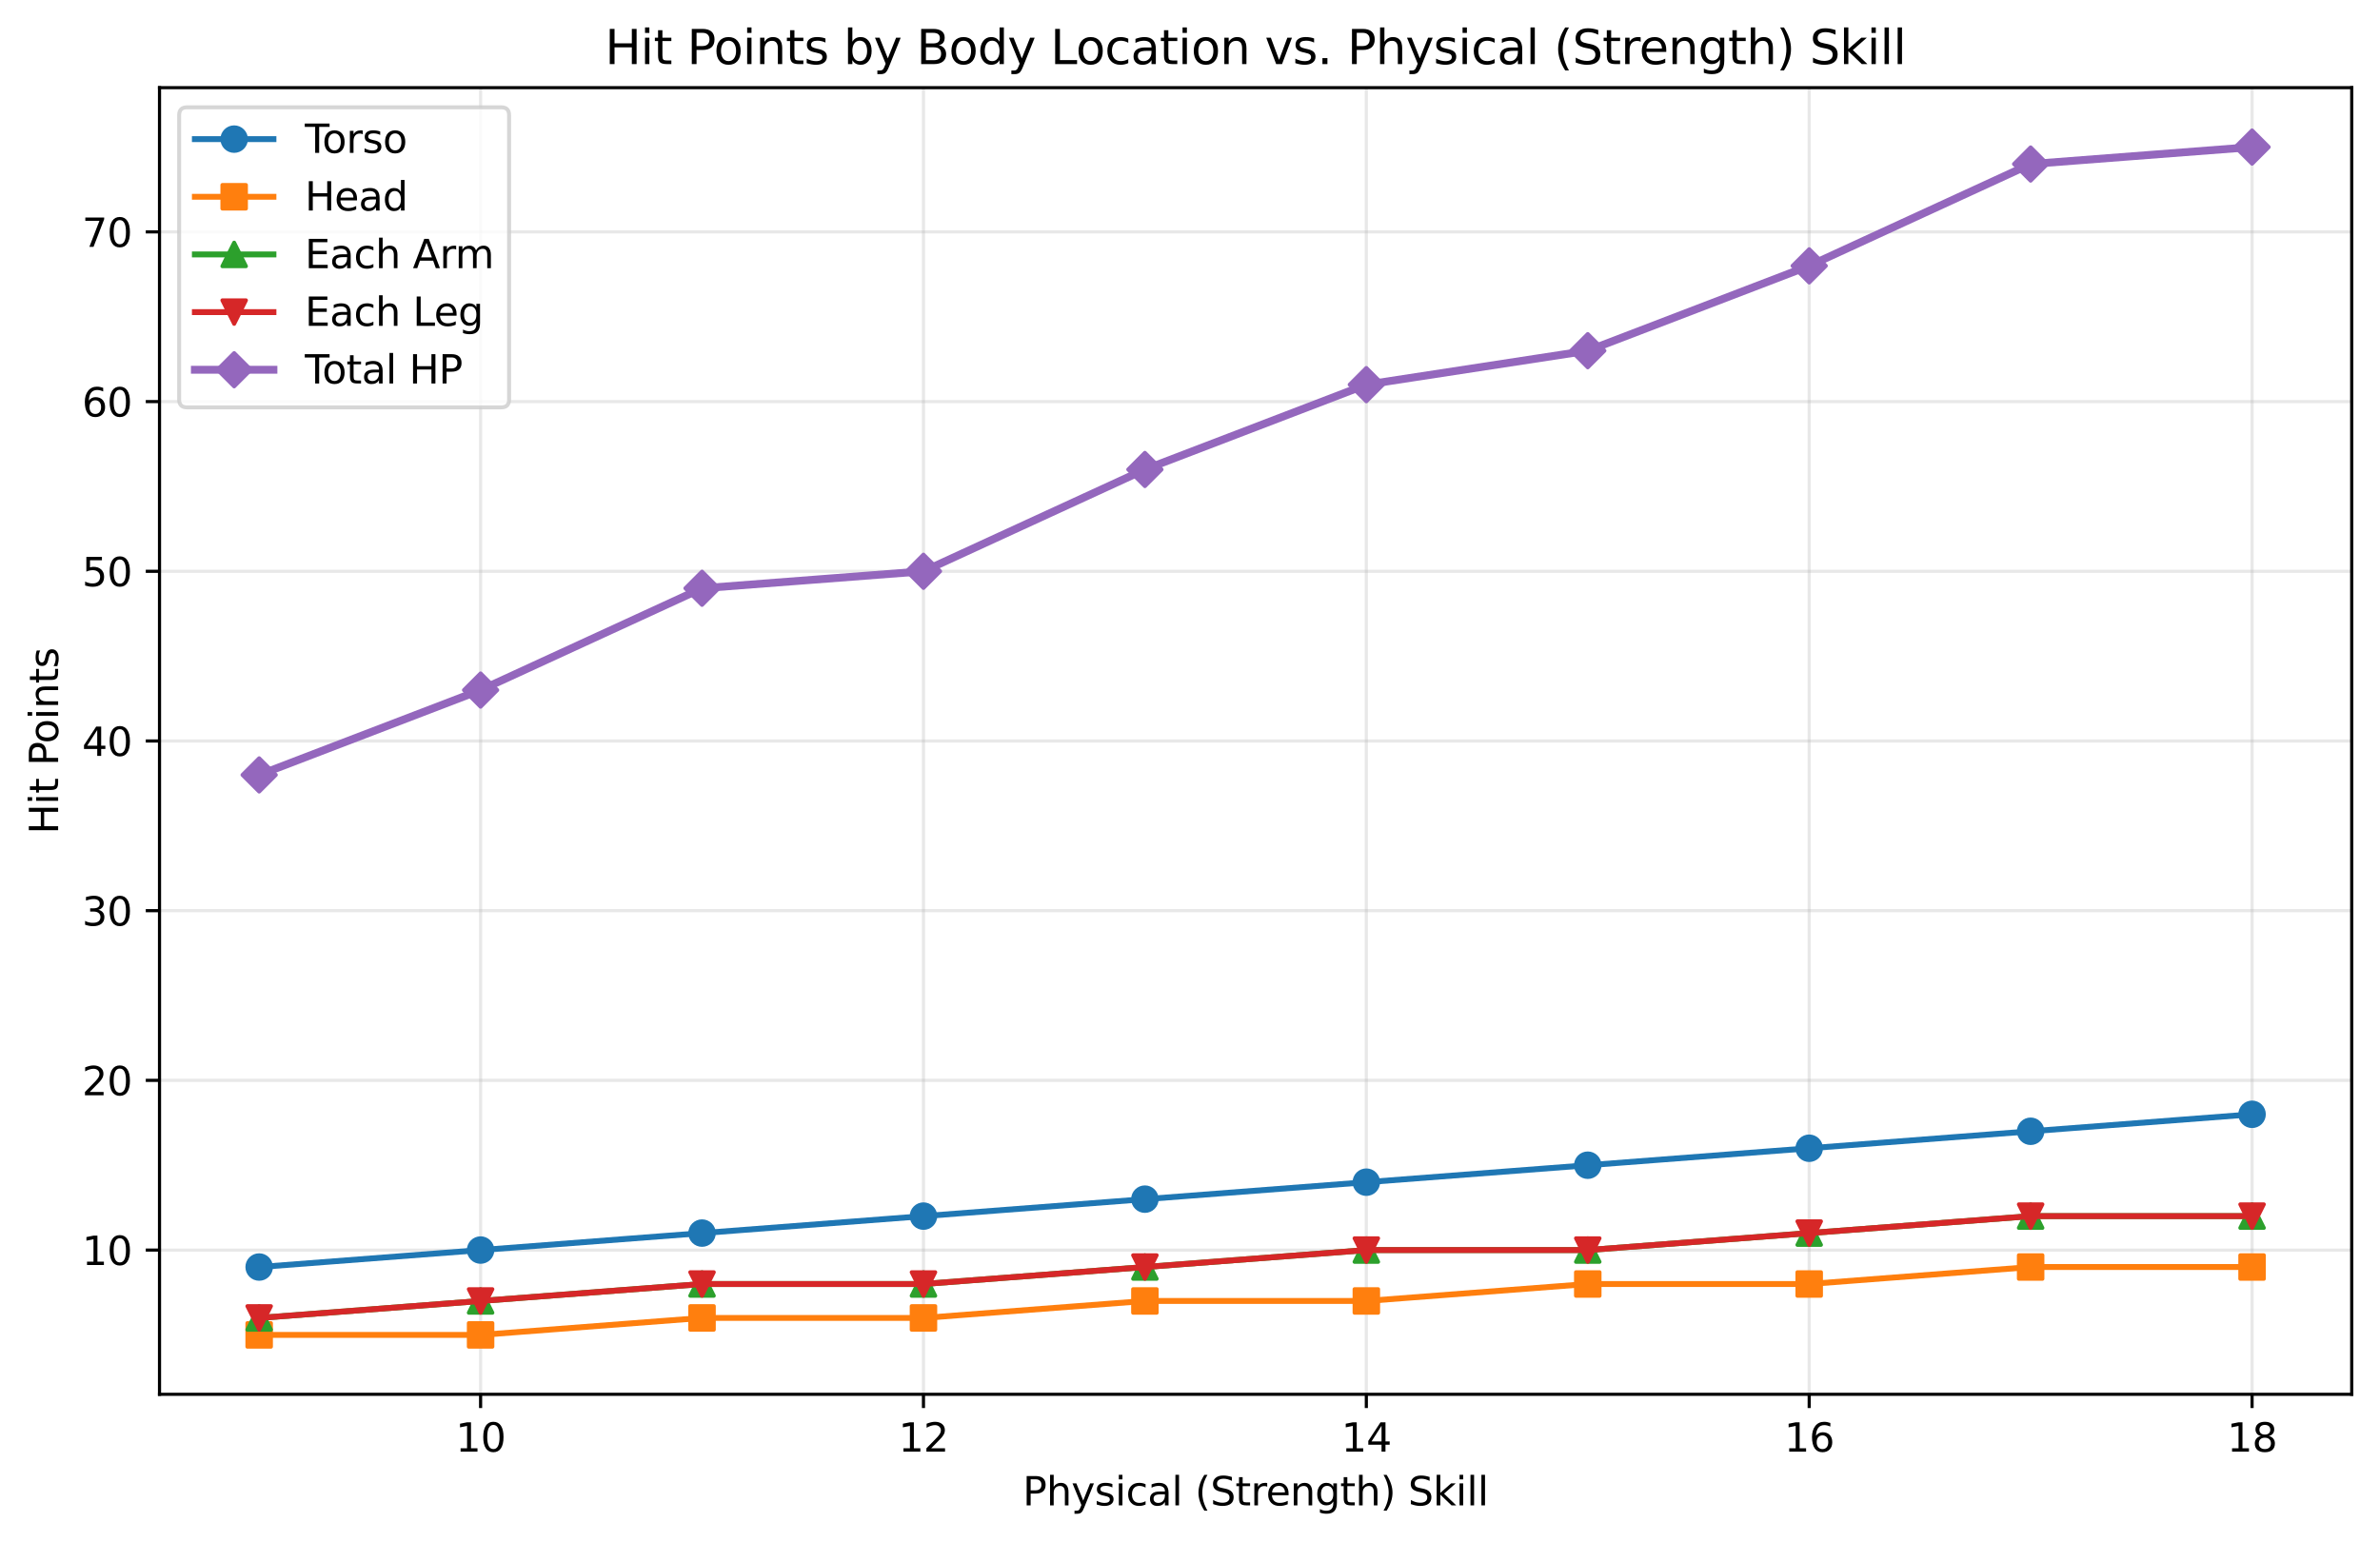 <?xml version="1.0" encoding="utf-8" standalone="no"?>
<!DOCTYPE svg PUBLIC "-//W3C//DTD SVG 1.1//EN"
  "http://www.w3.org/Graphics/SVG/1.1/DTD/svg11.dtd">
<svg xmlns:xlink="http://www.w3.org/1999/xlink" width="605.803pt" height="392.514pt" viewBox="0 0 605.803 392.514" xmlns="http://www.w3.org/2000/svg" version="1.1">
 <defs>
  <style type="text/css">*{stroke-linejoin: round; stroke-linecap: butt}</style>
 </defs>
 <g id="figure_1">
  <g id="patch_1">
   <path d="M 0 392.514 
L 605.803 392.514 
L 605.803 0 
L 0 0 
z
" style="fill: #ffffff"/>
  </g>
  <g id="axes_1">
   <g id="patch_2">
    <path d="M 40.603 354.958 
L 598.603 354.958 
L 598.603 22.318 
L 40.603 22.318 
z
" style="fill: #ffffff"/>
   </g>
   <g id="matplotlib.axis_1">
    <g id="xtick_1">
     <g id="line2d_1">
      <path d="M 122.33 354.958 
L 122.33 22.318 
" clip-path="url(#p82be8107a7)" style="fill: none; stroke: #b0b0b0; stroke-opacity: 0.3; stroke-width: 0.8; stroke-linecap: square"/>
     </g>
     <g id="line2d_2">
      <defs>
       <path id="m363d4e45e3" d="M 0 0 
L 0 3.5 
" style="stroke: #000000; stroke-width: 0.8"/>
      </defs>
      <g>
       <use xlink:href="#m363d4e45e3" x="122.33" y="354.958" style="stroke: #000000; stroke-width: 0.8"/>
      </g>
     </g>
     <g id="text_1">
      <!-- 10 -->
      <g transform="translate(115.968 369.557) scale(0.1 -0.1)">
       <defs>
        <path id="DejaVuSans-31" d="M 794 531 
L 1825 531 
L 1825 4091 
L 703 3866 
L 703 4441 
L 1819 4666 
L 2450 4666 
L 2450 531 
L 3481 531 
L 3481 0 
L 794 0 
L 794 531 
z
" transform="scale(0.016)"/>
        <path id="DejaVuSans-30" d="M 2034 4250 
Q 1547 4250 1301 3770 
Q 1056 3291 1056 2328 
Q 1056 1369 1301 889 
Q 1547 409 2034 409 
Q 2525 409 2770 889 
Q 3016 1369 3016 2328 
Q 3016 3291 2770 3770 
Q 2525 4250 2034 4250 
z
M 2034 4750 
Q 2819 4750 3233 4129 
Q 3647 3509 3647 2328 
Q 3647 1150 3233 529 
Q 2819 -91 2034 -91 
Q 1250 -91 836 529 
Q 422 1150 422 2328 
Q 422 3509 836 4129 
Q 1250 4750 2034 4750 
z
" transform="scale(0.016)"/>
       </defs>
       <use xlink:href="#DejaVuSans-31"/>
       <use xlink:href="#DejaVuSans-30" transform="translate(63.623 0)"/>
      </g>
     </g>
    </g>
    <g id="xtick_2">
     <g id="line2d_3">
      <path d="M 235.058 354.958 
L 235.058 22.318 
" clip-path="url(#p82be8107a7)" style="fill: none; stroke: #b0b0b0; stroke-opacity: 0.3; stroke-width: 0.8; stroke-linecap: square"/>
     </g>
     <g id="line2d_4">
      <g>
       <use xlink:href="#m363d4e45e3" x="235.058" y="354.958" style="stroke: #000000; stroke-width: 0.8"/>
      </g>
     </g>
     <g id="text_2">
      <!-- 12 -->
      <g transform="translate(228.695 369.557) scale(0.1 -0.1)">
       <defs>
        <path id="DejaVuSans-32" d="M 1228 531 
L 3431 531 
L 3431 0 
L 469 0 
L 469 531 
Q 828 903 1448 1529 
Q 2069 2156 2228 2338 
Q 2531 2678 2651 2914 
Q 2772 3150 2772 3378 
Q 2772 3750 2511 3984 
Q 2250 4219 1831 4219 
Q 1534 4219 1204 4116 
Q 875 4013 500 3803 
L 500 4441 
Q 881 4594 1212 4672 
Q 1544 4750 1819 4750 
Q 2544 4750 2975 4387 
Q 3406 4025 3406 3419 
Q 3406 3131 3298 2873 
Q 3191 2616 2906 2266 
Q 2828 2175 2409 1742 
Q 1991 1309 1228 531 
z
" transform="scale(0.016)"/>
       </defs>
       <use xlink:href="#DejaVuSans-31"/>
       <use xlink:href="#DejaVuSans-32" transform="translate(63.623 0)"/>
      </g>
     </g>
    </g>
    <g id="xtick_3">
     <g id="line2d_5">
      <path d="M 347.785 354.958 
L 347.785 22.318 
" clip-path="url(#p82be8107a7)" style="fill: none; stroke: #b0b0b0; stroke-opacity: 0.3; stroke-width: 0.8; stroke-linecap: square"/>
     </g>
     <g id="line2d_6">
      <g>
       <use xlink:href="#m363d4e45e3" x="347.785" y="354.958" style="stroke: #000000; stroke-width: 0.8"/>
      </g>
     </g>
     <g id="text_3">
      <!-- 14 -->
      <g transform="translate(341.422 369.557) scale(0.1 -0.1)">
       <defs>
        <path id="DejaVuSans-34" d="M 2419 4116 
L 825 1625 
L 2419 1625 
L 2419 4116 
z
M 2253 4666 
L 3047 4666 
L 3047 1625 
L 3713 1625 
L 3713 1100 
L 3047 1100 
L 3047 0 
L 2419 0 
L 2419 1100 
L 313 1100 
L 313 1709 
L 2253 4666 
z
" transform="scale(0.016)"/>
       </defs>
       <use xlink:href="#DejaVuSans-31"/>
       <use xlink:href="#DejaVuSans-34" transform="translate(63.623 0)"/>
      </g>
     </g>
    </g>
    <g id="xtick_4">
     <g id="line2d_7">
      <path d="M 460.512 354.958 
L 460.512 22.318 
" clip-path="url(#p82be8107a7)" style="fill: none; stroke: #b0b0b0; stroke-opacity: 0.3; stroke-width: 0.8; stroke-linecap: square"/>
     </g>
     <g id="line2d_8">
      <g>
       <use xlink:href="#m363d4e45e3" x="460.512" y="354.958" style="stroke: #000000; stroke-width: 0.8"/>
      </g>
     </g>
     <g id="text_4">
      <!-- 16 -->
      <g transform="translate(454.15 369.557) scale(0.1 -0.1)">
       <defs>
        <path id="DejaVuSans-36" d="M 2113 2584 
Q 1688 2584 1439 2293 
Q 1191 2003 1191 1497 
Q 1191 994 1439 701 
Q 1688 409 2113 409 
Q 2538 409 2786 701 
Q 3034 994 3034 1497 
Q 3034 2003 2786 2293 
Q 2538 2584 2113 2584 
z
M 3366 4563 
L 3366 3988 
Q 3128 4100 2886 4159 
Q 2644 4219 2406 4219 
Q 1781 4219 1451 3797 
Q 1122 3375 1075 2522 
Q 1259 2794 1537 2939 
Q 1816 3084 2150 3084 
Q 2853 3084 3261 2657 
Q 3669 2231 3669 1497 
Q 3669 778 3244 343 
Q 2819 -91 2113 -91 
Q 1303 -91 875 529 
Q 447 1150 447 2328 
Q 447 3434 972 4092 
Q 1497 4750 2381 4750 
Q 2619 4750 2861 4703 
Q 3103 4656 3366 4563 
z
" transform="scale(0.016)"/>
       </defs>
       <use xlink:href="#DejaVuSans-31"/>
       <use xlink:href="#DejaVuSans-36" transform="translate(63.623 0)"/>
      </g>
     </g>
    </g>
    <g id="xtick_5">
     <g id="line2d_9">
      <path d="M 573.239 354.958 
L 573.239 22.318 
" clip-path="url(#p82be8107a7)" style="fill: none; stroke: #b0b0b0; stroke-opacity: 0.3; stroke-width: 0.8; stroke-linecap: square"/>
     </g>
     <g id="line2d_10">
      <g>
       <use xlink:href="#m363d4e45e3" x="573.239" y="354.958" style="stroke: #000000; stroke-width: 0.8"/>
      </g>
     </g>
     <g id="text_5">
      <!-- 18 -->
      <g transform="translate(566.877 369.557) scale(0.1 -0.1)">
       <defs>
        <path id="DejaVuSans-38" d="M 2034 2216 
Q 1584 2216 1326 1975 
Q 1069 1734 1069 1313 
Q 1069 891 1326 650 
Q 1584 409 2034 409 
Q 2484 409 2743 651 
Q 3003 894 3003 1313 
Q 3003 1734 2745 1975 
Q 2488 2216 2034 2216 
z
M 1403 2484 
Q 997 2584 770 2862 
Q 544 3141 544 3541 
Q 544 4100 942 4425 
Q 1341 4750 2034 4750 
Q 2731 4750 3128 4425 
Q 3525 4100 3525 3541 
Q 3525 3141 3298 2862 
Q 3072 2584 2669 2484 
Q 3125 2378 3379 2068 
Q 3634 1759 3634 1313 
Q 3634 634 3220 271 
Q 2806 -91 2034 -91 
Q 1263 -91 848 271 
Q 434 634 434 1313 
Q 434 1759 690 2068 
Q 947 2378 1403 2484 
z
M 1172 3481 
Q 1172 3119 1398 2916 
Q 1625 2713 2034 2713 
Q 2441 2713 2670 2916 
Q 2900 3119 2900 3481 
Q 2900 3844 2670 4047 
Q 2441 4250 2034 4250 
Q 1625 4250 1398 4047 
Q 1172 3844 1172 3481 
z
" transform="scale(0.016)"/>
       </defs>
       <use xlink:href="#DejaVuSans-31"/>
       <use xlink:href="#DejaVuSans-38" transform="translate(63.623 0)"/>
      </g>
     </g>
    </g>
    <g id="text_6">
     <!-- Physical (Strength) Skill -->
     <g transform="translate(260.322 383.235) scale(0.1 -0.1)">
      <defs>
       <path id="DejaVuSans-50" d="M 1259 4147 
L 1259 2394 
L 2053 2394 
Q 2494 2394 2734 2622 
Q 2975 2850 2975 3272 
Q 2975 3691 2734 3919 
Q 2494 4147 2053 4147 
L 1259 4147 
z
M 628 4666 
L 2053 4666 
Q 2838 4666 3239 4311 
Q 3641 3956 3641 3272 
Q 3641 2581 3239 2228 
Q 2838 1875 2053 1875 
L 1259 1875 
L 1259 0 
L 628 0 
L 628 4666 
z
" transform="scale(0.016)"/>
       <path id="DejaVuSans-68" d="M 3513 2113 
L 3513 0 
L 2938 0 
L 2938 2094 
Q 2938 2591 2744 2837 
Q 2550 3084 2163 3084 
Q 1697 3084 1428 2787 
Q 1159 2491 1159 1978 
L 1159 0 
L 581 0 
L 581 4863 
L 1159 4863 
L 1159 2956 
Q 1366 3272 1645 3428 
Q 1925 3584 2291 3584 
Q 2894 3584 3203 3211 
Q 3513 2838 3513 2113 
z
" transform="scale(0.016)"/>
       <path id="DejaVuSans-79" d="M 2059 -325 
Q 1816 -950 1584 -1140 
Q 1353 -1331 966 -1331 
L 506 -1331 
L 506 -850 
L 844 -850 
Q 1081 -850 1212 -737 
Q 1344 -625 1503 -206 
L 1606 56 
L 191 3500 
L 800 3500 
L 1894 763 
L 2988 3500 
L 3597 3500 
L 2059 -325 
z
" transform="scale(0.016)"/>
       <path id="DejaVuSans-73" d="M 2834 3397 
L 2834 2853 
Q 2591 2978 2328 3040 
Q 2066 3103 1784 3103 
Q 1356 3103 1142 2972 
Q 928 2841 928 2578 
Q 928 2378 1081 2264 
Q 1234 2150 1697 2047 
L 1894 2003 
Q 2506 1872 2764 1633 
Q 3022 1394 3022 966 
Q 3022 478 2636 193 
Q 2250 -91 1575 -91 
Q 1294 -91 989 -36 
Q 684 19 347 128 
L 347 722 
Q 666 556 975 473 
Q 1284 391 1588 391 
Q 1994 391 2212 530 
Q 2431 669 2431 922 
Q 2431 1156 2273 1281 
Q 2116 1406 1581 1522 
L 1381 1569 
Q 847 1681 609 1914 
Q 372 2147 372 2553 
Q 372 3047 722 3315 
Q 1072 3584 1716 3584 
Q 2034 3584 2315 3537 
Q 2597 3491 2834 3397 
z
" transform="scale(0.016)"/>
       <path id="DejaVuSans-69" d="M 603 3500 
L 1178 3500 
L 1178 0 
L 603 0 
L 603 3500 
z
M 603 4863 
L 1178 4863 
L 1178 4134 
L 603 4134 
L 603 4863 
z
" transform="scale(0.016)"/>
       <path id="DejaVuSans-63" d="M 3122 3366 
L 3122 2828 
Q 2878 2963 2633 3030 
Q 2388 3097 2138 3097 
Q 1578 3097 1268 2742 
Q 959 2388 959 1747 
Q 959 1106 1268 751 
Q 1578 397 2138 397 
Q 2388 397 2633 464 
Q 2878 531 3122 666 
L 3122 134 
Q 2881 22 2623 -34 
Q 2366 -91 2075 -91 
Q 1284 -91 818 406 
Q 353 903 353 1747 
Q 353 2603 823 3093 
Q 1294 3584 2113 3584 
Q 2378 3584 2631 3529 
Q 2884 3475 3122 3366 
z
" transform="scale(0.016)"/>
       <path id="DejaVuSans-61" d="M 2194 1759 
Q 1497 1759 1228 1600 
Q 959 1441 959 1056 
Q 959 750 1161 570 
Q 1363 391 1709 391 
Q 2188 391 2477 730 
Q 2766 1069 2766 1631 
L 2766 1759 
L 2194 1759 
z
M 3341 1997 
L 3341 0 
L 2766 0 
L 2766 531 
Q 2569 213 2275 61 
Q 1981 -91 1556 -91 
Q 1019 -91 701 211 
Q 384 513 384 1019 
Q 384 1609 779 1909 
Q 1175 2209 1959 2209 
L 2766 2209 
L 2766 2266 
Q 2766 2663 2505 2880 
Q 2244 3097 1772 3097 
Q 1472 3097 1187 3025 
Q 903 2953 641 2809 
L 641 3341 
Q 956 3463 1253 3523 
Q 1550 3584 1831 3584 
Q 2591 3584 2966 3190 
Q 3341 2797 3341 1997 
z
" transform="scale(0.016)"/>
       <path id="DejaVuSans-6c" d="M 603 4863 
L 1178 4863 
L 1178 0 
L 603 0 
L 603 4863 
z
" transform="scale(0.016)"/>
       <path id="DejaVuSans-20" transform="scale(0.016)"/>
       <path id="DejaVuSans-28" d="M 1984 4856 
Q 1566 4138 1362 3434 
Q 1159 2731 1159 2009 
Q 1159 1288 1364 580 
Q 1569 -128 1984 -844 
L 1484 -844 
Q 1016 -109 783 600 
Q 550 1309 550 2009 
Q 550 2706 781 3412 
Q 1013 4119 1484 4856 
L 1984 4856 
z
" transform="scale(0.016)"/>
       <path id="DejaVuSans-53" d="M 3425 4513 
L 3425 3897 
Q 3066 4069 2747 4153 
Q 2428 4238 2131 4238 
Q 1616 4238 1336 4038 
Q 1056 3838 1056 3469 
Q 1056 3159 1242 3001 
Q 1428 2844 1947 2747 
L 2328 2669 
Q 3034 2534 3370 2195 
Q 3706 1856 3706 1288 
Q 3706 609 3251 259 
Q 2797 -91 1919 -91 
Q 1588 -91 1214 -16 
Q 841 59 441 206 
L 441 856 
Q 825 641 1194 531 
Q 1563 422 1919 422 
Q 2459 422 2753 634 
Q 3047 847 3047 1241 
Q 3047 1584 2836 1778 
Q 2625 1972 2144 2069 
L 1759 2144 
Q 1053 2284 737 2584 
Q 422 2884 422 3419 
Q 422 4038 858 4394 
Q 1294 4750 2059 4750 
Q 2388 4750 2728 4690 
Q 3069 4631 3425 4513 
z
" transform="scale(0.016)"/>
       <path id="DejaVuSans-74" d="M 1172 4494 
L 1172 3500 
L 2356 3500 
L 2356 3053 
L 1172 3053 
L 1172 1153 
Q 1172 725 1289 603 
Q 1406 481 1766 481 
L 2356 481 
L 2356 0 
L 1766 0 
Q 1100 0 847 248 
Q 594 497 594 1153 
L 594 3053 
L 172 3053 
L 172 3500 
L 594 3500 
L 594 4494 
L 1172 4494 
z
" transform="scale(0.016)"/>
       <path id="DejaVuSans-72" d="M 2631 2963 
Q 2534 3019 2420 3045 
Q 2306 3072 2169 3072 
Q 1681 3072 1420 2755 
Q 1159 2438 1159 1844 
L 1159 0 
L 581 0 
L 581 3500 
L 1159 3500 
L 1159 2956 
Q 1341 3275 1631 3429 
Q 1922 3584 2338 3584 
Q 2397 3584 2469 3576 
Q 2541 3569 2628 3553 
L 2631 2963 
z
" transform="scale(0.016)"/>
       <path id="DejaVuSans-65" d="M 3597 1894 
L 3597 1613 
L 953 1613 
Q 991 1019 1311 708 
Q 1631 397 2203 397 
Q 2534 397 2845 478 
Q 3156 559 3463 722 
L 3463 178 
Q 3153 47 2828 -22 
Q 2503 -91 2169 -91 
Q 1331 -91 842 396 
Q 353 884 353 1716 
Q 353 2575 817 3079 
Q 1281 3584 2069 3584 
Q 2775 3584 3186 3129 
Q 3597 2675 3597 1894 
z
M 3022 2063 
Q 3016 2534 2758 2815 
Q 2500 3097 2075 3097 
Q 1594 3097 1305 2825 
Q 1016 2553 972 2059 
L 3022 2063 
z
" transform="scale(0.016)"/>
       <path id="DejaVuSans-6e" d="M 3513 2113 
L 3513 0 
L 2938 0 
L 2938 2094 
Q 2938 2591 2744 2837 
Q 2550 3084 2163 3084 
Q 1697 3084 1428 2787 
Q 1159 2491 1159 1978 
L 1159 0 
L 581 0 
L 581 3500 
L 1159 3500 
L 1159 2956 
Q 1366 3272 1645 3428 
Q 1925 3584 2291 3584 
Q 2894 3584 3203 3211 
Q 3513 2838 3513 2113 
z
" transform="scale(0.016)"/>
       <path id="DejaVuSans-67" d="M 2906 1791 
Q 2906 2416 2648 2759 
Q 2391 3103 1925 3103 
Q 1463 3103 1205 2759 
Q 947 2416 947 1791 
Q 947 1169 1205 825 
Q 1463 481 1925 481 
Q 2391 481 2648 825 
Q 2906 1169 2906 1791 
z
M 3481 434 
Q 3481 -459 3084 -895 
Q 2688 -1331 1869 -1331 
Q 1566 -1331 1297 -1286 
Q 1028 -1241 775 -1147 
L 775 -588 
Q 1028 -725 1275 -790 
Q 1522 -856 1778 -856 
Q 2344 -856 2625 -561 
Q 2906 -266 2906 331 
L 2906 616 
Q 2728 306 2450 153 
Q 2172 0 1784 0 
Q 1141 0 747 490 
Q 353 981 353 1791 
Q 353 2603 747 3093 
Q 1141 3584 1784 3584 
Q 2172 3584 2450 3431 
Q 2728 3278 2906 2969 
L 2906 3500 
L 3481 3500 
L 3481 434 
z
" transform="scale(0.016)"/>
       <path id="DejaVuSans-29" d="M 513 4856 
L 1013 4856 
Q 1481 4119 1714 3412 
Q 1947 2706 1947 2009 
Q 1947 1309 1714 600 
Q 1481 -109 1013 -844 
L 513 -844 
Q 928 -128 1133 580 
Q 1338 1288 1338 2009 
Q 1338 2731 1133 3434 
Q 928 4138 513 4856 
z
" transform="scale(0.016)"/>
       <path id="DejaVuSans-6b" d="M 581 4863 
L 1159 4863 
L 1159 1991 
L 2875 3500 
L 3609 3500 
L 1753 1863 
L 3688 0 
L 2938 0 
L 1159 1709 
L 1159 0 
L 581 0 
L 581 4863 
z
" transform="scale(0.016)"/>
      </defs>
      <use xlink:href="#DejaVuSans-50"/>
      <use xlink:href="#DejaVuSans-68" transform="translate(60.303 0)"/>
      <use xlink:href="#DejaVuSans-79" transform="translate(123.682 0)"/>
      <use xlink:href="#DejaVuSans-73" transform="translate(182.861 0)"/>
      <use xlink:href="#DejaVuSans-69" transform="translate(234.961 0)"/>
      <use xlink:href="#DejaVuSans-63" transform="translate(262.744 0)"/>
      <use xlink:href="#DejaVuSans-61" transform="translate(317.725 0)"/>
      <use xlink:href="#DejaVuSans-6c" transform="translate(379.004 0)"/>
      <use xlink:href="#DejaVuSans-20" transform="translate(406.787 0)"/>
      <use xlink:href="#DejaVuSans-28" transform="translate(438.574 0)"/>
      <use xlink:href="#DejaVuSans-53" transform="translate(477.588 0)"/>
      <use xlink:href="#DejaVuSans-74" transform="translate(541.064 0)"/>
      <use xlink:href="#DejaVuSans-72" transform="translate(580.273 0)"/>
      <use xlink:href="#DejaVuSans-65" transform="translate(619.137 0)"/>
      <use xlink:href="#DejaVuSans-6e" transform="translate(680.66 0)"/>
      <use xlink:href="#DejaVuSans-67" transform="translate(744.039 0)"/>
      <use xlink:href="#DejaVuSans-74" transform="translate(807.516 0)"/>
      <use xlink:href="#DejaVuSans-68" transform="translate(846.725 0)"/>
      <use xlink:href="#DejaVuSans-29" transform="translate(910.104 0)"/>
      <use xlink:href="#DejaVuSans-20" transform="translate(949.117 0)"/>
      <use xlink:href="#DejaVuSans-53" transform="translate(980.904 0)"/>
      <use xlink:href="#DejaVuSans-6b" transform="translate(1044.381 0)"/>
      <use xlink:href="#DejaVuSans-69" transform="translate(1102.291 0)"/>
      <use xlink:href="#DejaVuSans-6c" transform="translate(1130.074 0)"/>
      <use xlink:href="#DejaVuSans-6c" transform="translate(1157.857 0)"/>
     </g>
    </g>
   </g>
   <g id="matplotlib.axis_2">
    <g id="ytick_1">
     <g id="line2d_11">
      <path d="M 40.603 318.238 
L 598.603 318.238 
" clip-path="url(#p82be8107a7)" style="fill: none; stroke: #b0b0b0; stroke-opacity: 0.3; stroke-width: 0.8; stroke-linecap: square"/>
     </g>
     <g id="line2d_12">
      <defs>
       <path id="m8f1b634120" d="M 0 0 
L -3.5 0 
" style="stroke: #000000; stroke-width: 0.8"/>
      </defs>
      <g>
       <use xlink:href="#m8f1b634120" x="40.603" y="318.238" style="stroke: #000000; stroke-width: 0.8"/>
      </g>
     </g>
     <g id="text_7">
      <!-- 10 -->
      <g transform="translate(20.878 322.037) scale(0.1 -0.1)">
       <use xlink:href="#DejaVuSans-31"/>
       <use xlink:href="#DejaVuSans-30" transform="translate(63.623 0)"/>
      </g>
     </g>
    </g>
    <g id="ytick_2">
     <g id="line2d_13">
      <path d="M 40.603 275.038 
L 598.603 275.038 
" clip-path="url(#p82be8107a7)" style="fill: none; stroke: #b0b0b0; stroke-opacity: 0.3; stroke-width: 0.8; stroke-linecap: square"/>
     </g>
     <g id="line2d_14">
      <g>
       <use xlink:href="#m8f1b634120" x="40.603" y="275.038" style="stroke: #000000; stroke-width: 0.8"/>
      </g>
     </g>
     <g id="text_8">
      <!-- 20 -->
      <g transform="translate(20.878 278.837) scale(0.1 -0.1)">
       <use xlink:href="#DejaVuSans-32"/>
       <use xlink:href="#DejaVuSans-30" transform="translate(63.623 0)"/>
      </g>
     </g>
    </g>
    <g id="ytick_3">
     <g id="line2d_15">
      <path d="M 40.603 231.838 
L 598.603 231.838 
" clip-path="url(#p82be8107a7)" style="fill: none; stroke: #b0b0b0; stroke-opacity: 0.3; stroke-width: 0.8; stroke-linecap: square"/>
     </g>
     <g id="line2d_16">
      <g>
       <use xlink:href="#m8f1b634120" x="40.603" y="231.838" style="stroke: #000000; stroke-width: 0.8"/>
      </g>
     </g>
     <g id="text_9">
      <!-- 30 -->
      <g transform="translate(20.878 235.637) scale(0.1 -0.1)">
       <defs>
        <path id="DejaVuSans-33" d="M 2597 2516 
Q 3050 2419 3304 2112 
Q 3559 1806 3559 1356 
Q 3559 666 3084 287 
Q 2609 -91 1734 -91 
Q 1441 -91 1130 -33 
Q 819 25 488 141 
L 488 750 
Q 750 597 1062 519 
Q 1375 441 1716 441 
Q 2309 441 2620 675 
Q 2931 909 2931 1356 
Q 2931 1769 2642 2001 
Q 2353 2234 1838 2234 
L 1294 2234 
L 1294 2753 
L 1863 2753 
Q 2328 2753 2575 2939 
Q 2822 3125 2822 3475 
Q 2822 3834 2567 4026 
Q 2313 4219 1838 4219 
Q 1578 4219 1281 4162 
Q 984 4106 628 3988 
L 628 4550 
Q 988 4650 1302 4700 
Q 1616 4750 1894 4750 
Q 2613 4750 3031 4423 
Q 3450 4097 3450 3541 
Q 3450 3153 3228 2886 
Q 3006 2619 2597 2516 
z
" transform="scale(0.016)"/>
       </defs>
       <use xlink:href="#DejaVuSans-33"/>
       <use xlink:href="#DejaVuSans-30" transform="translate(63.623 0)"/>
      </g>
     </g>
    </g>
    <g id="ytick_4">
     <g id="line2d_17">
      <path d="M 40.603 188.638 
L 598.603 188.638 
" clip-path="url(#p82be8107a7)" style="fill: none; stroke: #b0b0b0; stroke-opacity: 0.3; stroke-width: 0.8; stroke-linecap: square"/>
     </g>
     <g id="line2d_18">
      <g>
       <use xlink:href="#m8f1b634120" x="40.603" y="188.638" style="stroke: #000000; stroke-width: 0.8"/>
      </g>
     </g>
     <g id="text_10">
      <!-- 40 -->
      <g transform="translate(20.878 192.437) scale(0.1 -0.1)">
       <use xlink:href="#DejaVuSans-34"/>
       <use xlink:href="#DejaVuSans-30" transform="translate(63.623 0)"/>
      </g>
     </g>
    </g>
    <g id="ytick_5">
     <g id="line2d_19">
      <path d="M 40.603 145.438 
L 598.603 145.438 
" clip-path="url(#p82be8107a7)" style="fill: none; stroke: #b0b0b0; stroke-opacity: 0.3; stroke-width: 0.8; stroke-linecap: square"/>
     </g>
     <g id="line2d_20">
      <g>
       <use xlink:href="#m8f1b634120" x="40.603" y="145.438" style="stroke: #000000; stroke-width: 0.8"/>
      </g>
     </g>
     <g id="text_11">
      <!-- 50 -->
      <g transform="translate(20.878 149.237) scale(0.1 -0.1)">
       <defs>
        <path id="DejaVuSans-35" d="M 691 4666 
L 3169 4666 
L 3169 4134 
L 1269 4134 
L 1269 2991 
Q 1406 3038 1543 3061 
Q 1681 3084 1819 3084 
Q 2600 3084 3056 2656 
Q 3513 2228 3513 1497 
Q 3513 744 3044 326 
Q 2575 -91 1722 -91 
Q 1428 -91 1123 -41 
Q 819 9 494 109 
L 494 744 
Q 775 591 1075 516 
Q 1375 441 1709 441 
Q 2250 441 2565 725 
Q 2881 1009 2881 1497 
Q 2881 1984 2565 2268 
Q 2250 2553 1709 2553 
Q 1456 2553 1204 2497 
Q 953 2441 691 2322 
L 691 4666 
z
" transform="scale(0.016)"/>
       </defs>
       <use xlink:href="#DejaVuSans-35"/>
       <use xlink:href="#DejaVuSans-30" transform="translate(63.623 0)"/>
      </g>
     </g>
    </g>
    <g id="ytick_6">
     <g id="line2d_21">
      <path d="M 40.603 102.238 
L 598.603 102.238 
" clip-path="url(#p82be8107a7)" style="fill: none; stroke: #b0b0b0; stroke-opacity: 0.3; stroke-width: 0.8; stroke-linecap: square"/>
     </g>
     <g id="line2d_22">
      <g>
       <use xlink:href="#m8f1b634120" x="40.603" y="102.238" style="stroke: #000000; stroke-width: 0.8"/>
      </g>
     </g>
     <g id="text_12">
      <!-- 60 -->
      <g transform="translate(20.878 106.037) scale(0.1 -0.1)">
       <use xlink:href="#DejaVuSans-36"/>
       <use xlink:href="#DejaVuSans-30" transform="translate(63.623 0)"/>
      </g>
     </g>
    </g>
    <g id="ytick_7">
     <g id="line2d_23">
      <path d="M 40.603 59.038 
L 598.603 59.038 
" clip-path="url(#p82be8107a7)" style="fill: none; stroke: #b0b0b0; stroke-opacity: 0.3; stroke-width: 0.8; stroke-linecap: square"/>
     </g>
     <g id="line2d_24">
      <g>
       <use xlink:href="#m8f1b634120" x="40.603" y="59.038" style="stroke: #000000; stroke-width: 0.8"/>
      </g>
     </g>
     <g id="text_13">
      <!-- 70 -->
      <g transform="translate(20.878 62.837) scale(0.1 -0.1)">
       <defs>
        <path id="DejaVuSans-37" d="M 525 4666 
L 3525 4666 
L 3525 4397 
L 1831 0 
L 1172 0 
L 2766 4134 
L 525 4134 
L 525 4666 
z
" transform="scale(0.016)"/>
       </defs>
       <use xlink:href="#DejaVuSans-37"/>
       <use xlink:href="#DejaVuSans-30" transform="translate(63.623 0)"/>
      </g>
     </g>
    </g>
    <g id="text_14">
     <!-- Hit Points -->
     <g transform="translate(14.798 212.352) rotate(-90) scale(0.1 -0.1)">
      <defs>
       <path id="DejaVuSans-48" d="M 628 4666 
L 1259 4666 
L 1259 2753 
L 3553 2753 
L 3553 4666 
L 4184 4666 
L 4184 0 
L 3553 0 
L 3553 2222 
L 1259 2222 
L 1259 0 
L 628 0 
L 628 4666 
z
" transform="scale(0.016)"/>
       <path id="DejaVuSans-6f" d="M 1959 3097 
Q 1497 3097 1228 2736 
Q 959 2375 959 1747 
Q 959 1119 1226 758 
Q 1494 397 1959 397 
Q 2419 397 2687 759 
Q 2956 1122 2956 1747 
Q 2956 2369 2687 2733 
Q 2419 3097 1959 3097 
z
M 1959 3584 
Q 2709 3584 3137 3096 
Q 3566 2609 3566 1747 
Q 3566 888 3137 398 
Q 2709 -91 1959 -91 
Q 1206 -91 779 398 
Q 353 888 353 1747 
Q 353 2609 779 3096 
Q 1206 3584 1959 3584 
z
" transform="scale(0.016)"/>
      </defs>
      <use xlink:href="#DejaVuSans-48"/>
      <use xlink:href="#DejaVuSans-69" transform="translate(75.195 0)"/>
      <use xlink:href="#DejaVuSans-74" transform="translate(102.979 0)"/>
      <use xlink:href="#DejaVuSans-20" transform="translate(142.188 0)"/>
      <use xlink:href="#DejaVuSans-50" transform="translate(173.975 0)"/>
      <use xlink:href="#DejaVuSans-6f" transform="translate(230.652 0)"/>
      <use xlink:href="#DejaVuSans-69" transform="translate(291.834 0)"/>
      <use xlink:href="#DejaVuSans-6e" transform="translate(319.617 0)"/>
      <use xlink:href="#DejaVuSans-74" transform="translate(382.996 0)"/>
      <use xlink:href="#DejaVuSans-73" transform="translate(422.205 0)"/>
     </g>
    </g>
   </g>
   <g id="line2d_25">
    <path d="M 65.967 322.558 
L 122.33 318.238 
L 178.694 313.918 
L 235.058 309.598 
L 291.421 305.278 
L 347.785 300.958 
L 404.149 296.638 
L 460.512 292.318 
L 516.876 287.998 
L 573.239 283.678 
" clip-path="url(#p82be8107a7)" style="fill: none; stroke: #1f77b4; stroke-width: 1.5; stroke-linecap: square"/>
    <defs>
     <path id="mcab70bb708" d="M 0 3 
C 0.796 3 1.559 2.684 2.121 2.121 
C 2.684 1.559 3 0.796 3 0 
C 3 -0.796 2.684 -1.559 2.121 -2.121 
C 1.559 -2.684 0.796 -3 0 -3 
C -0.796 -3 -1.559 -2.684 -2.121 -2.121 
C -2.684 -1.559 -3 -0.796 -3 0 
C -3 0.796 -2.684 1.559 -2.121 2.121 
C -1.559 2.684 -0.796 3 0 3 
z
" style="stroke: #1f77b4"/>
    </defs>
    <g clip-path="url(#p82be8107a7)">
     <use xlink:href="#mcab70bb708" x="65.967" y="322.558" style="fill: #1f77b4; stroke: #1f77b4"/>
     <use xlink:href="#mcab70bb708" x="122.33" y="318.238" style="fill: #1f77b4; stroke: #1f77b4"/>
     <use xlink:href="#mcab70bb708" x="178.694" y="313.918" style="fill: #1f77b4; stroke: #1f77b4"/>
     <use xlink:href="#mcab70bb708" x="235.058" y="309.598" style="fill: #1f77b4; stroke: #1f77b4"/>
     <use xlink:href="#mcab70bb708" x="291.421" y="305.278" style="fill: #1f77b4; stroke: #1f77b4"/>
     <use xlink:href="#mcab70bb708" x="347.785" y="300.958" style="fill: #1f77b4; stroke: #1f77b4"/>
     <use xlink:href="#mcab70bb708" x="404.149" y="296.638" style="fill: #1f77b4; stroke: #1f77b4"/>
     <use xlink:href="#mcab70bb708" x="460.512" y="292.318" style="fill: #1f77b4; stroke: #1f77b4"/>
     <use xlink:href="#mcab70bb708" x="516.876" y="287.998" style="fill: #1f77b4; stroke: #1f77b4"/>
     <use xlink:href="#mcab70bb708" x="573.239" y="283.678" style="fill: #1f77b4; stroke: #1f77b4"/>
    </g>
   </g>
   <g id="line2d_26">
    <path d="M 65.967 339.838 
L 122.33 339.838 
L 178.694 335.518 
L 235.058 335.518 
L 291.421 331.198 
L 347.785 331.198 
L 404.149 326.878 
L 460.512 326.878 
L 516.876 322.558 
L 573.239 322.558 
" clip-path="url(#p82be8107a7)" style="fill: none; stroke: #ff7f0e; stroke-width: 1.5; stroke-linecap: square"/>
    <defs>
     <path id="m41530d180c" d="M -3 3 
L 3 3 
L 3 -3 
L -3 -3 
z
" style="stroke: #ff7f0e; stroke-linejoin: miter"/>
    </defs>
    <g clip-path="url(#p82be8107a7)">
     <use xlink:href="#m41530d180c" x="65.967" y="339.838" style="fill: #ff7f0e; stroke: #ff7f0e; stroke-linejoin: miter"/>
     <use xlink:href="#m41530d180c" x="122.33" y="339.838" style="fill: #ff7f0e; stroke: #ff7f0e; stroke-linejoin: miter"/>
     <use xlink:href="#m41530d180c" x="178.694" y="335.518" style="fill: #ff7f0e; stroke: #ff7f0e; stroke-linejoin: miter"/>
     <use xlink:href="#m41530d180c" x="235.058" y="335.518" style="fill: #ff7f0e; stroke: #ff7f0e; stroke-linejoin: miter"/>
     <use xlink:href="#m41530d180c" x="291.421" y="331.198" style="fill: #ff7f0e; stroke: #ff7f0e; stroke-linejoin: miter"/>
     <use xlink:href="#m41530d180c" x="347.785" y="331.198" style="fill: #ff7f0e; stroke: #ff7f0e; stroke-linejoin: miter"/>
     <use xlink:href="#m41530d180c" x="404.149" y="326.878" style="fill: #ff7f0e; stroke: #ff7f0e; stroke-linejoin: miter"/>
     <use xlink:href="#m41530d180c" x="460.512" y="326.878" style="fill: #ff7f0e; stroke: #ff7f0e; stroke-linejoin: miter"/>
     <use xlink:href="#m41530d180c" x="516.876" y="322.558" style="fill: #ff7f0e; stroke: #ff7f0e; stroke-linejoin: miter"/>
     <use xlink:href="#m41530d180c" x="573.239" y="322.558" style="fill: #ff7f0e; stroke: #ff7f0e; stroke-linejoin: miter"/>
    </g>
   </g>
   <g id="line2d_27">
    <path d="M 65.967 335.518 
L 122.33 331.198 
L 178.694 326.878 
L 235.058 326.878 
L 291.421 322.558 
L 347.785 318.238 
L 404.149 318.238 
L 460.512 313.918 
L 516.876 309.598 
L 573.239 309.598 
" clip-path="url(#p82be8107a7)" style="fill: none; stroke: #2ca02c; stroke-width: 1.5; stroke-linecap: square"/>
    <defs>
     <path id="m4e9b5ea9ed" d="M 0 -3 
L -3 3 
L 3 3 
z
" style="stroke: #2ca02c; stroke-linejoin: miter"/>
    </defs>
    <g clip-path="url(#p82be8107a7)">
     <use xlink:href="#m4e9b5ea9ed" x="65.967" y="335.518" style="fill: #2ca02c; stroke: #2ca02c; stroke-linejoin: miter"/>
     <use xlink:href="#m4e9b5ea9ed" x="122.33" y="331.198" style="fill: #2ca02c; stroke: #2ca02c; stroke-linejoin: miter"/>
     <use xlink:href="#m4e9b5ea9ed" x="178.694" y="326.878" style="fill: #2ca02c; stroke: #2ca02c; stroke-linejoin: miter"/>
     <use xlink:href="#m4e9b5ea9ed" x="235.058" y="326.878" style="fill: #2ca02c; stroke: #2ca02c; stroke-linejoin: miter"/>
     <use xlink:href="#m4e9b5ea9ed" x="291.421" y="322.558" style="fill: #2ca02c; stroke: #2ca02c; stroke-linejoin: miter"/>
     <use xlink:href="#m4e9b5ea9ed" x="347.785" y="318.238" style="fill: #2ca02c; stroke: #2ca02c; stroke-linejoin: miter"/>
     <use xlink:href="#m4e9b5ea9ed" x="404.149" y="318.238" style="fill: #2ca02c; stroke: #2ca02c; stroke-linejoin: miter"/>
     <use xlink:href="#m4e9b5ea9ed" x="460.512" y="313.918" style="fill: #2ca02c; stroke: #2ca02c; stroke-linejoin: miter"/>
     <use xlink:href="#m4e9b5ea9ed" x="516.876" y="309.598" style="fill: #2ca02c; stroke: #2ca02c; stroke-linejoin: miter"/>
     <use xlink:href="#m4e9b5ea9ed" x="573.239" y="309.598" style="fill: #2ca02c; stroke: #2ca02c; stroke-linejoin: miter"/>
    </g>
   </g>
   <g id="line2d_28">
    <path d="M 65.967 335.518 
L 122.33 331.198 
L 178.694 326.878 
L 235.058 326.878 
L 291.421 322.558 
L 347.785 318.238 
L 404.149 318.238 
L 460.512 313.918 
L 516.876 309.598 
L 573.239 309.598 
" clip-path="url(#p82be8107a7)" style="fill: none; stroke: #d62728; stroke-width: 1.5; stroke-linecap: square"/>
    <defs>
     <path id="m51c1890f9f" d="M -0 3 
L 3 -3 
L -3 -3 
z
" style="stroke: #d62728; stroke-linejoin: miter"/>
    </defs>
    <g clip-path="url(#p82be8107a7)">
     <use xlink:href="#m51c1890f9f" x="65.967" y="335.518" style="fill: #d62728; stroke: #d62728; stroke-linejoin: miter"/>
     <use xlink:href="#m51c1890f9f" x="122.33" y="331.198" style="fill: #d62728; stroke: #d62728; stroke-linejoin: miter"/>
     <use xlink:href="#m51c1890f9f" x="178.694" y="326.878" style="fill: #d62728; stroke: #d62728; stroke-linejoin: miter"/>
     <use xlink:href="#m51c1890f9f" x="235.058" y="326.878" style="fill: #d62728; stroke: #d62728; stroke-linejoin: miter"/>
     <use xlink:href="#m51c1890f9f" x="291.421" y="322.558" style="fill: #d62728; stroke: #d62728; stroke-linejoin: miter"/>
     <use xlink:href="#m51c1890f9f" x="347.785" y="318.238" style="fill: #d62728; stroke: #d62728; stroke-linejoin: miter"/>
     <use xlink:href="#m51c1890f9f" x="404.149" y="318.238" style="fill: #d62728; stroke: #d62728; stroke-linejoin: miter"/>
     <use xlink:href="#m51c1890f9f" x="460.512" y="313.918" style="fill: #d62728; stroke: #d62728; stroke-linejoin: miter"/>
     <use xlink:href="#m51c1890f9f" x="516.876" y="309.598" style="fill: #d62728; stroke: #d62728; stroke-linejoin: miter"/>
     <use xlink:href="#m51c1890f9f" x="573.239" y="309.598" style="fill: #d62728; stroke: #d62728; stroke-linejoin: miter"/>
    </g>
   </g>
   <g id="line2d_29">
    <path d="M 65.967 197.278 
L 122.33 175.678 
L 178.694 149.758 
L 235.058 145.438 
L 291.421 119.518 
L 347.785 97.918 
L 404.149 89.278 
L 460.512 67.678 
L 516.876 41.758 
L 573.239 37.438 
" clip-path="url(#p82be8107a7)" style="fill: none; stroke: #9467bd; stroke-width: 2; stroke-linecap: square"/>
    <defs>
     <path id="ma55a58aa5b" d="M -0 4.243 
L 4.243 0 
L 0 -4.243 
L -4.243 -0 
z
" style="stroke: #9467bd; stroke-linejoin: miter"/>
    </defs>
    <g clip-path="url(#p82be8107a7)">
     <use xlink:href="#ma55a58aa5b" x="65.967" y="197.278" style="fill: #9467bd; stroke: #9467bd; stroke-linejoin: miter"/>
     <use xlink:href="#ma55a58aa5b" x="122.33" y="175.678" style="fill: #9467bd; stroke: #9467bd; stroke-linejoin: miter"/>
     <use xlink:href="#ma55a58aa5b" x="178.694" y="149.758" style="fill: #9467bd; stroke: #9467bd; stroke-linejoin: miter"/>
     <use xlink:href="#ma55a58aa5b" x="235.058" y="145.438" style="fill: #9467bd; stroke: #9467bd; stroke-linejoin: miter"/>
     <use xlink:href="#ma55a58aa5b" x="291.421" y="119.518" style="fill: #9467bd; stroke: #9467bd; stroke-linejoin: miter"/>
     <use xlink:href="#ma55a58aa5b" x="347.785" y="97.918" style="fill: #9467bd; stroke: #9467bd; stroke-linejoin: miter"/>
     <use xlink:href="#ma55a58aa5b" x="404.149" y="89.278" style="fill: #9467bd; stroke: #9467bd; stroke-linejoin: miter"/>
     <use xlink:href="#ma55a58aa5b" x="460.512" y="67.678" style="fill: #9467bd; stroke: #9467bd; stroke-linejoin: miter"/>
     <use xlink:href="#ma55a58aa5b" x="516.876" y="41.758" style="fill: #9467bd; stroke: #9467bd; stroke-linejoin: miter"/>
     <use xlink:href="#ma55a58aa5b" x="573.239" y="37.438" style="fill: #9467bd; stroke: #9467bd; stroke-linejoin: miter"/>
    </g>
   </g>
   <g id="patch_3">
    <path d="M 40.603 354.958 
L 40.603 22.318 
" style="fill: none; stroke: #000000; stroke-width: 0.8; stroke-linejoin: miter; stroke-linecap: square"/>
   </g>
   <g id="patch_4">
    <path d="M 598.603 354.958 
L 598.603 22.318 
" style="fill: none; stroke: #000000; stroke-width: 0.8; stroke-linejoin: miter; stroke-linecap: square"/>
   </g>
   <g id="patch_5">
    <path d="M 40.603 354.958 
L 598.603 354.958 
" style="fill: none; stroke: #000000; stroke-width: 0.8; stroke-linejoin: miter; stroke-linecap: square"/>
   </g>
   <g id="patch_6">
    <path d="M 40.603 22.318 
L 598.603 22.318 
" style="fill: none; stroke: #000000; stroke-width: 0.8; stroke-linejoin: miter; stroke-linecap: square"/>
   </g>
   <g id="text_15">
    <!-- Hit Points by Body Location vs. Physical (Strength) Skill -->
    <g transform="translate(154.004 16.318) scale(0.12 -0.12)">
     <defs>
      <path id="DejaVuSans-62" d="M 3116 1747 
Q 3116 2381 2855 2742 
Q 2594 3103 2138 3103 
Q 1681 3103 1420 2742 
Q 1159 2381 1159 1747 
Q 1159 1113 1420 752 
Q 1681 391 2138 391 
Q 2594 391 2855 752 
Q 3116 1113 3116 1747 
z
M 1159 2969 
Q 1341 3281 1617 3432 
Q 1894 3584 2278 3584 
Q 2916 3584 3314 3078 
Q 3713 2572 3713 1747 
Q 3713 922 3314 415 
Q 2916 -91 2278 -91 
Q 1894 -91 1617 61 
Q 1341 213 1159 525 
L 1159 0 
L 581 0 
L 581 4863 
L 1159 4863 
L 1159 2969 
z
" transform="scale(0.016)"/>
      <path id="DejaVuSans-42" d="M 1259 2228 
L 1259 519 
L 2272 519 
Q 2781 519 3026 730 
Q 3272 941 3272 1375 
Q 3272 1813 3026 2020 
Q 2781 2228 2272 2228 
L 1259 2228 
z
M 1259 4147 
L 1259 2741 
L 2194 2741 
Q 2656 2741 2882 2914 
Q 3109 3088 3109 3444 
Q 3109 3797 2882 3972 
Q 2656 4147 2194 4147 
L 1259 4147 
z
M 628 4666 
L 2241 4666 
Q 2963 4666 3353 4366 
Q 3744 4066 3744 3513 
Q 3744 3084 3544 2831 
Q 3344 2578 2956 2516 
Q 3422 2416 3680 2098 
Q 3938 1781 3938 1306 
Q 3938 681 3513 340 
Q 3088 0 2303 0 
L 628 0 
L 628 4666 
z
" transform="scale(0.016)"/>
      <path id="DejaVuSans-64" d="M 2906 2969 
L 2906 4863 
L 3481 4863 
L 3481 0 
L 2906 0 
L 2906 525 
Q 2725 213 2448 61 
Q 2172 -91 1784 -91 
Q 1150 -91 751 415 
Q 353 922 353 1747 
Q 353 2572 751 3078 
Q 1150 3584 1784 3584 
Q 2172 3584 2448 3432 
Q 2725 3281 2906 2969 
z
M 947 1747 
Q 947 1113 1208 752 
Q 1469 391 1925 391 
Q 2381 391 2643 752 
Q 2906 1113 2906 1747 
Q 2906 2381 2643 2742 
Q 2381 3103 1925 3103 
Q 1469 3103 1208 2742 
Q 947 2381 947 1747 
z
" transform="scale(0.016)"/>
      <path id="DejaVuSans-4c" d="M 628 4666 
L 1259 4666 
L 1259 531 
L 3531 531 
L 3531 0 
L 628 0 
L 628 4666 
z
" transform="scale(0.016)"/>
      <path id="DejaVuSans-76" d="M 191 3500 
L 800 3500 
L 1894 563 
L 2988 3500 
L 3597 3500 
L 2284 0 
L 1503 0 
L 191 3500 
z
" transform="scale(0.016)"/>
      <path id="DejaVuSans-2e" d="M 684 794 
L 1344 794 
L 1344 0 
L 684 0 
L 684 794 
z
" transform="scale(0.016)"/>
     </defs>
     <use xlink:href="#DejaVuSans-48"/>
     <use xlink:href="#DejaVuSans-69" transform="translate(75.195 0)"/>
     <use xlink:href="#DejaVuSans-74" transform="translate(102.979 0)"/>
     <use xlink:href="#DejaVuSans-20" transform="translate(142.188 0)"/>
     <use xlink:href="#DejaVuSans-50" transform="translate(173.975 0)"/>
     <use xlink:href="#DejaVuSans-6f" transform="translate(230.652 0)"/>
     <use xlink:href="#DejaVuSans-69" transform="translate(291.834 0)"/>
     <use xlink:href="#DejaVuSans-6e" transform="translate(319.617 0)"/>
     <use xlink:href="#DejaVuSans-74" transform="translate(382.996 0)"/>
     <use xlink:href="#DejaVuSans-73" transform="translate(422.205 0)"/>
     <use xlink:href="#DejaVuSans-20" transform="translate(474.305 0)"/>
     <use xlink:href="#DejaVuSans-62" transform="translate(506.092 0)"/>
     <use xlink:href="#DejaVuSans-79" transform="translate(569.568 0)"/>
     <use xlink:href="#DejaVuSans-20" transform="translate(628.748 0)"/>
     <use xlink:href="#DejaVuSans-42" transform="translate(660.535 0)"/>
     <use xlink:href="#DejaVuSans-6f" transform="translate(729.139 0)"/>
     <use xlink:href="#DejaVuSans-64" transform="translate(790.32 0)"/>
     <use xlink:href="#DejaVuSans-79" transform="translate(853.797 0)"/>
     <use xlink:href="#DejaVuSans-20" transform="translate(912.977 0)"/>
     <use xlink:href="#DejaVuSans-4c" transform="translate(944.764 0)"/>
     <use xlink:href="#DejaVuSans-6f" transform="translate(998.727 0)"/>
     <use xlink:href="#DejaVuSans-63" transform="translate(1059.908 0)"/>
     <use xlink:href="#DejaVuSans-61" transform="translate(1114.889 0)"/>
     <use xlink:href="#DejaVuSans-74" transform="translate(1176.168 0)"/>
     <use xlink:href="#DejaVuSans-69" transform="translate(1215.377 0)"/>
     <use xlink:href="#DejaVuSans-6f" transform="translate(1243.16 0)"/>
     <use xlink:href="#DejaVuSans-6e" transform="translate(1304.342 0)"/>
     <use xlink:href="#DejaVuSans-20" transform="translate(1367.721 0)"/>
     <use xlink:href="#DejaVuSans-76" transform="translate(1399.508 0)"/>
     <use xlink:href="#DejaVuSans-73" transform="translate(1458.688 0)"/>
     <use xlink:href="#DejaVuSans-2e" transform="translate(1510.787 0)"/>
     <use xlink:href="#DejaVuSans-20" transform="translate(1542.574 0)"/>
     <use xlink:href="#DejaVuSans-50" transform="translate(1574.361 0)"/>
     <use xlink:href="#DejaVuSans-68" transform="translate(1634.664 0)"/>
     <use xlink:href="#DejaVuSans-79" transform="translate(1698.043 0)"/>
     <use xlink:href="#DejaVuSans-73" transform="translate(1757.223 0)"/>
     <use xlink:href="#DejaVuSans-69" transform="translate(1809.322 0)"/>
     <use xlink:href="#DejaVuSans-63" transform="translate(1837.105 0)"/>
     <use xlink:href="#DejaVuSans-61" transform="translate(1892.086 0)"/>
     <use xlink:href="#DejaVuSans-6c" transform="translate(1953.365 0)"/>
     <use xlink:href="#DejaVuSans-20" transform="translate(1981.148 0)"/>
     <use xlink:href="#DejaVuSans-28" transform="translate(2012.936 0)"/>
     <use xlink:href="#DejaVuSans-53" transform="translate(2051.949 0)"/>
     <use xlink:href="#DejaVuSans-74" transform="translate(2115.426 0)"/>
     <use xlink:href="#DejaVuSans-72" transform="translate(2154.635 0)"/>
     <use xlink:href="#DejaVuSans-65" transform="translate(2193.498 0)"/>
     <use xlink:href="#DejaVuSans-6e" transform="translate(2255.021 0)"/>
     <use xlink:href="#DejaVuSans-67" transform="translate(2318.4 0)"/>
     <use xlink:href="#DejaVuSans-74" transform="translate(2381.877 0)"/>
     <use xlink:href="#DejaVuSans-68" transform="translate(2421.086 0)"/>
     <use xlink:href="#DejaVuSans-29" transform="translate(2484.465 0)"/>
     <use xlink:href="#DejaVuSans-20" transform="translate(2523.479 0)"/>
     <use xlink:href="#DejaVuSans-53" transform="translate(2555.266 0)"/>
     <use xlink:href="#DejaVuSans-6b" transform="translate(2618.742 0)"/>
     <use xlink:href="#DejaVuSans-69" transform="translate(2676.652 0)"/>
     <use xlink:href="#DejaVuSans-6c" transform="translate(2704.436 0)"/>
     <use xlink:href="#DejaVuSans-6c" transform="translate(2732.219 0)"/>
    </g>
   </g>
   <g id="legend_1">
    <g id="patch_7">
     <path d="M 47.603 103.709 
L 127.581 103.709 
Q 129.581 103.709 129.581 101.709 
L 129.581 29.318 
Q 129.581 27.318 127.581 27.318 
L 47.603 27.318 
Q 45.603 27.318 45.603 29.318 
L 45.603 101.709 
Q 45.603 103.709 47.603 103.709 
z
" style="fill: #ffffff; opacity: 0.8; stroke: #cccccc; stroke-linejoin: miter"/>
    </g>
    <g id="line2d_30">
     <path d="M 49.603 35.417 
L 59.603 35.417 
L 69.603 35.417 
" style="fill: none; stroke: #1f77b4; stroke-width: 1.5; stroke-linecap: square"/>
     <g>
      <use xlink:href="#mcab70bb708" x="59.603" y="35.417" style="fill: #1f77b4; stroke: #1f77b4"/>
     </g>
    </g>
    <g id="text_16">
     <!-- Torso -->
     <g transform="translate(77.603 38.917) scale(0.1 -0.1)">
      <defs>
       <path id="DejaVuSans-54" d="M -19 4666 
L 3928 4666 
L 3928 4134 
L 2272 4134 
L 2272 0 
L 1638 0 
L 1638 4134 
L -19 4134 
L -19 4666 
z
" transform="scale(0.016)"/>
      </defs>
      <use xlink:href="#DejaVuSans-54"/>
      <use xlink:href="#DejaVuSans-6f" transform="translate(44.084 0)"/>
      <use xlink:href="#DejaVuSans-72" transform="translate(105.266 0)"/>
      <use xlink:href="#DejaVuSans-73" transform="translate(146.379 0)"/>
      <use xlink:href="#DejaVuSans-6f" transform="translate(198.479 0)"/>
     </g>
    </g>
    <g id="line2d_31">
     <path d="M 49.603 50.095 
L 59.603 50.095 
L 69.603 50.095 
" style="fill: none; stroke: #ff7f0e; stroke-width: 1.5; stroke-linecap: square"/>
     <g>
      <use xlink:href="#m41530d180c" x="59.603" y="50.095" style="fill: #ff7f0e; stroke: #ff7f0e; stroke-linejoin: miter"/>
     </g>
    </g>
    <g id="text_17">
     <!-- Head -->
     <g transform="translate(77.603 53.595) scale(0.1 -0.1)">
      <use xlink:href="#DejaVuSans-48"/>
      <use xlink:href="#DejaVuSans-65" transform="translate(75.195 0)"/>
      <use xlink:href="#DejaVuSans-61" transform="translate(136.719 0)"/>
      <use xlink:href="#DejaVuSans-64" transform="translate(197.998 0)"/>
     </g>
    </g>
    <g id="line2d_32">
     <path d="M 49.603 64.773 
L 59.603 64.773 
L 69.603 64.773 
" style="fill: none; stroke: #2ca02c; stroke-width: 1.5; stroke-linecap: square"/>
     <g>
      <use xlink:href="#m4e9b5ea9ed" x="59.603" y="64.773" style="fill: #2ca02c; stroke: #2ca02c; stroke-linejoin: miter"/>
     </g>
    </g>
    <g id="text_18">
     <!-- Each Arm -->
     <g transform="translate(77.603 68.273) scale(0.1 -0.1)">
      <defs>
       <path id="DejaVuSans-45" d="M 628 4666 
L 3578 4666 
L 3578 4134 
L 1259 4134 
L 1259 2753 
L 3481 2753 
L 3481 2222 
L 1259 2222 
L 1259 531 
L 3634 531 
L 3634 0 
L 628 0 
L 628 4666 
z
" transform="scale(0.016)"/>
       <path id="DejaVuSans-41" d="M 2188 4044 
L 1331 1722 
L 3047 1722 
L 2188 4044 
z
M 1831 4666 
L 2547 4666 
L 4325 0 
L 3669 0 
L 3244 1197 
L 1141 1197 
L 716 0 
L 50 0 
L 1831 4666 
z
" transform="scale(0.016)"/>
       <path id="DejaVuSans-6d" d="M 3328 2828 
Q 3544 3216 3844 3400 
Q 4144 3584 4550 3584 
Q 5097 3584 5394 3201 
Q 5691 2819 5691 2113 
L 5691 0 
L 5113 0 
L 5113 2094 
Q 5113 2597 4934 2840 
Q 4756 3084 4391 3084 
Q 3944 3084 3684 2787 
Q 3425 2491 3425 1978 
L 3425 0 
L 2847 0 
L 2847 2094 
Q 2847 2600 2669 2842 
Q 2491 3084 2119 3084 
Q 1678 3084 1418 2786 
Q 1159 2488 1159 1978 
L 1159 0 
L 581 0 
L 581 3500 
L 1159 3500 
L 1159 2956 
Q 1356 3278 1631 3431 
Q 1906 3584 2284 3584 
Q 2666 3584 2933 3390 
Q 3200 3197 3328 2828 
z
" transform="scale(0.016)"/>
      </defs>
      <use xlink:href="#DejaVuSans-45"/>
      <use xlink:href="#DejaVuSans-61" transform="translate(63.184 0)"/>
      <use xlink:href="#DejaVuSans-63" transform="translate(124.463 0)"/>
      <use xlink:href="#DejaVuSans-68" transform="translate(179.443 0)"/>
      <use xlink:href="#DejaVuSans-20" transform="translate(242.822 0)"/>
      <use xlink:href="#DejaVuSans-41" transform="translate(274.609 0)"/>
      <use xlink:href="#DejaVuSans-72" transform="translate(343.018 0)"/>
      <use xlink:href="#DejaVuSans-6d" transform="translate(382.381 0)"/>
     </g>
    </g>
    <g id="line2d_33">
     <path d="M 49.603 79.451 
L 59.603 79.451 
L 69.603 79.451 
" style="fill: none; stroke: #d62728; stroke-width: 1.5; stroke-linecap: square"/>
     <g>
      <use xlink:href="#m51c1890f9f" x="59.603" y="79.451" style="fill: #d62728; stroke: #d62728; stroke-linejoin: miter"/>
     </g>
    </g>
    <g id="text_19">
     <!-- Each Leg -->
     <g transform="translate(77.603 82.951) scale(0.1 -0.1)">
      <use xlink:href="#DejaVuSans-45"/>
      <use xlink:href="#DejaVuSans-61" transform="translate(63.184 0)"/>
      <use xlink:href="#DejaVuSans-63" transform="translate(124.463 0)"/>
      <use xlink:href="#DejaVuSans-68" transform="translate(179.443 0)"/>
      <use xlink:href="#DejaVuSans-20" transform="translate(242.822 0)"/>
      <use xlink:href="#DejaVuSans-4c" transform="translate(274.609 0)"/>
      <use xlink:href="#DejaVuSans-65" transform="translate(328.572 0)"/>
      <use xlink:href="#DejaVuSans-67" transform="translate(390.096 0)"/>
     </g>
    </g>
    <g id="line2d_34">
     <path d="M 49.603 94.129 
L 59.603 94.129 
L 69.603 94.129 
" style="fill: none; stroke: #9467bd; stroke-width: 2; stroke-linecap: square"/>
     <g>
      <use xlink:href="#ma55a58aa5b" x="59.603" y="94.129" style="fill: #9467bd; stroke: #9467bd; stroke-linejoin: miter"/>
     </g>
    </g>
    <g id="text_20">
     <!-- Total HP -->
     <g transform="translate(77.603 97.629) scale(0.1 -0.1)">
      <use xlink:href="#DejaVuSans-54"/>
      <use xlink:href="#DejaVuSans-6f" transform="translate(44.084 0)"/>
      <use xlink:href="#DejaVuSans-74" transform="translate(105.266 0)"/>
      <use xlink:href="#DejaVuSans-61" transform="translate(144.475 0)"/>
      <use xlink:href="#DejaVuSans-6c" transform="translate(205.754 0)"/>
      <use xlink:href="#DejaVuSans-20" transform="translate(233.537 0)"/>
      <use xlink:href="#DejaVuSans-48" transform="translate(265.324 0)"/>
      <use xlink:href="#DejaVuSans-50" transform="translate(340.52 0)"/>
     </g>
    </g>
   </g>
  </g>
 </g>
 <defs>
  <clipPath id="p82be8107a7">
   <rect x="40.603" y="22.318" width="558" height="332.64"/>
  </clipPath>
 </defs>
</svg>
